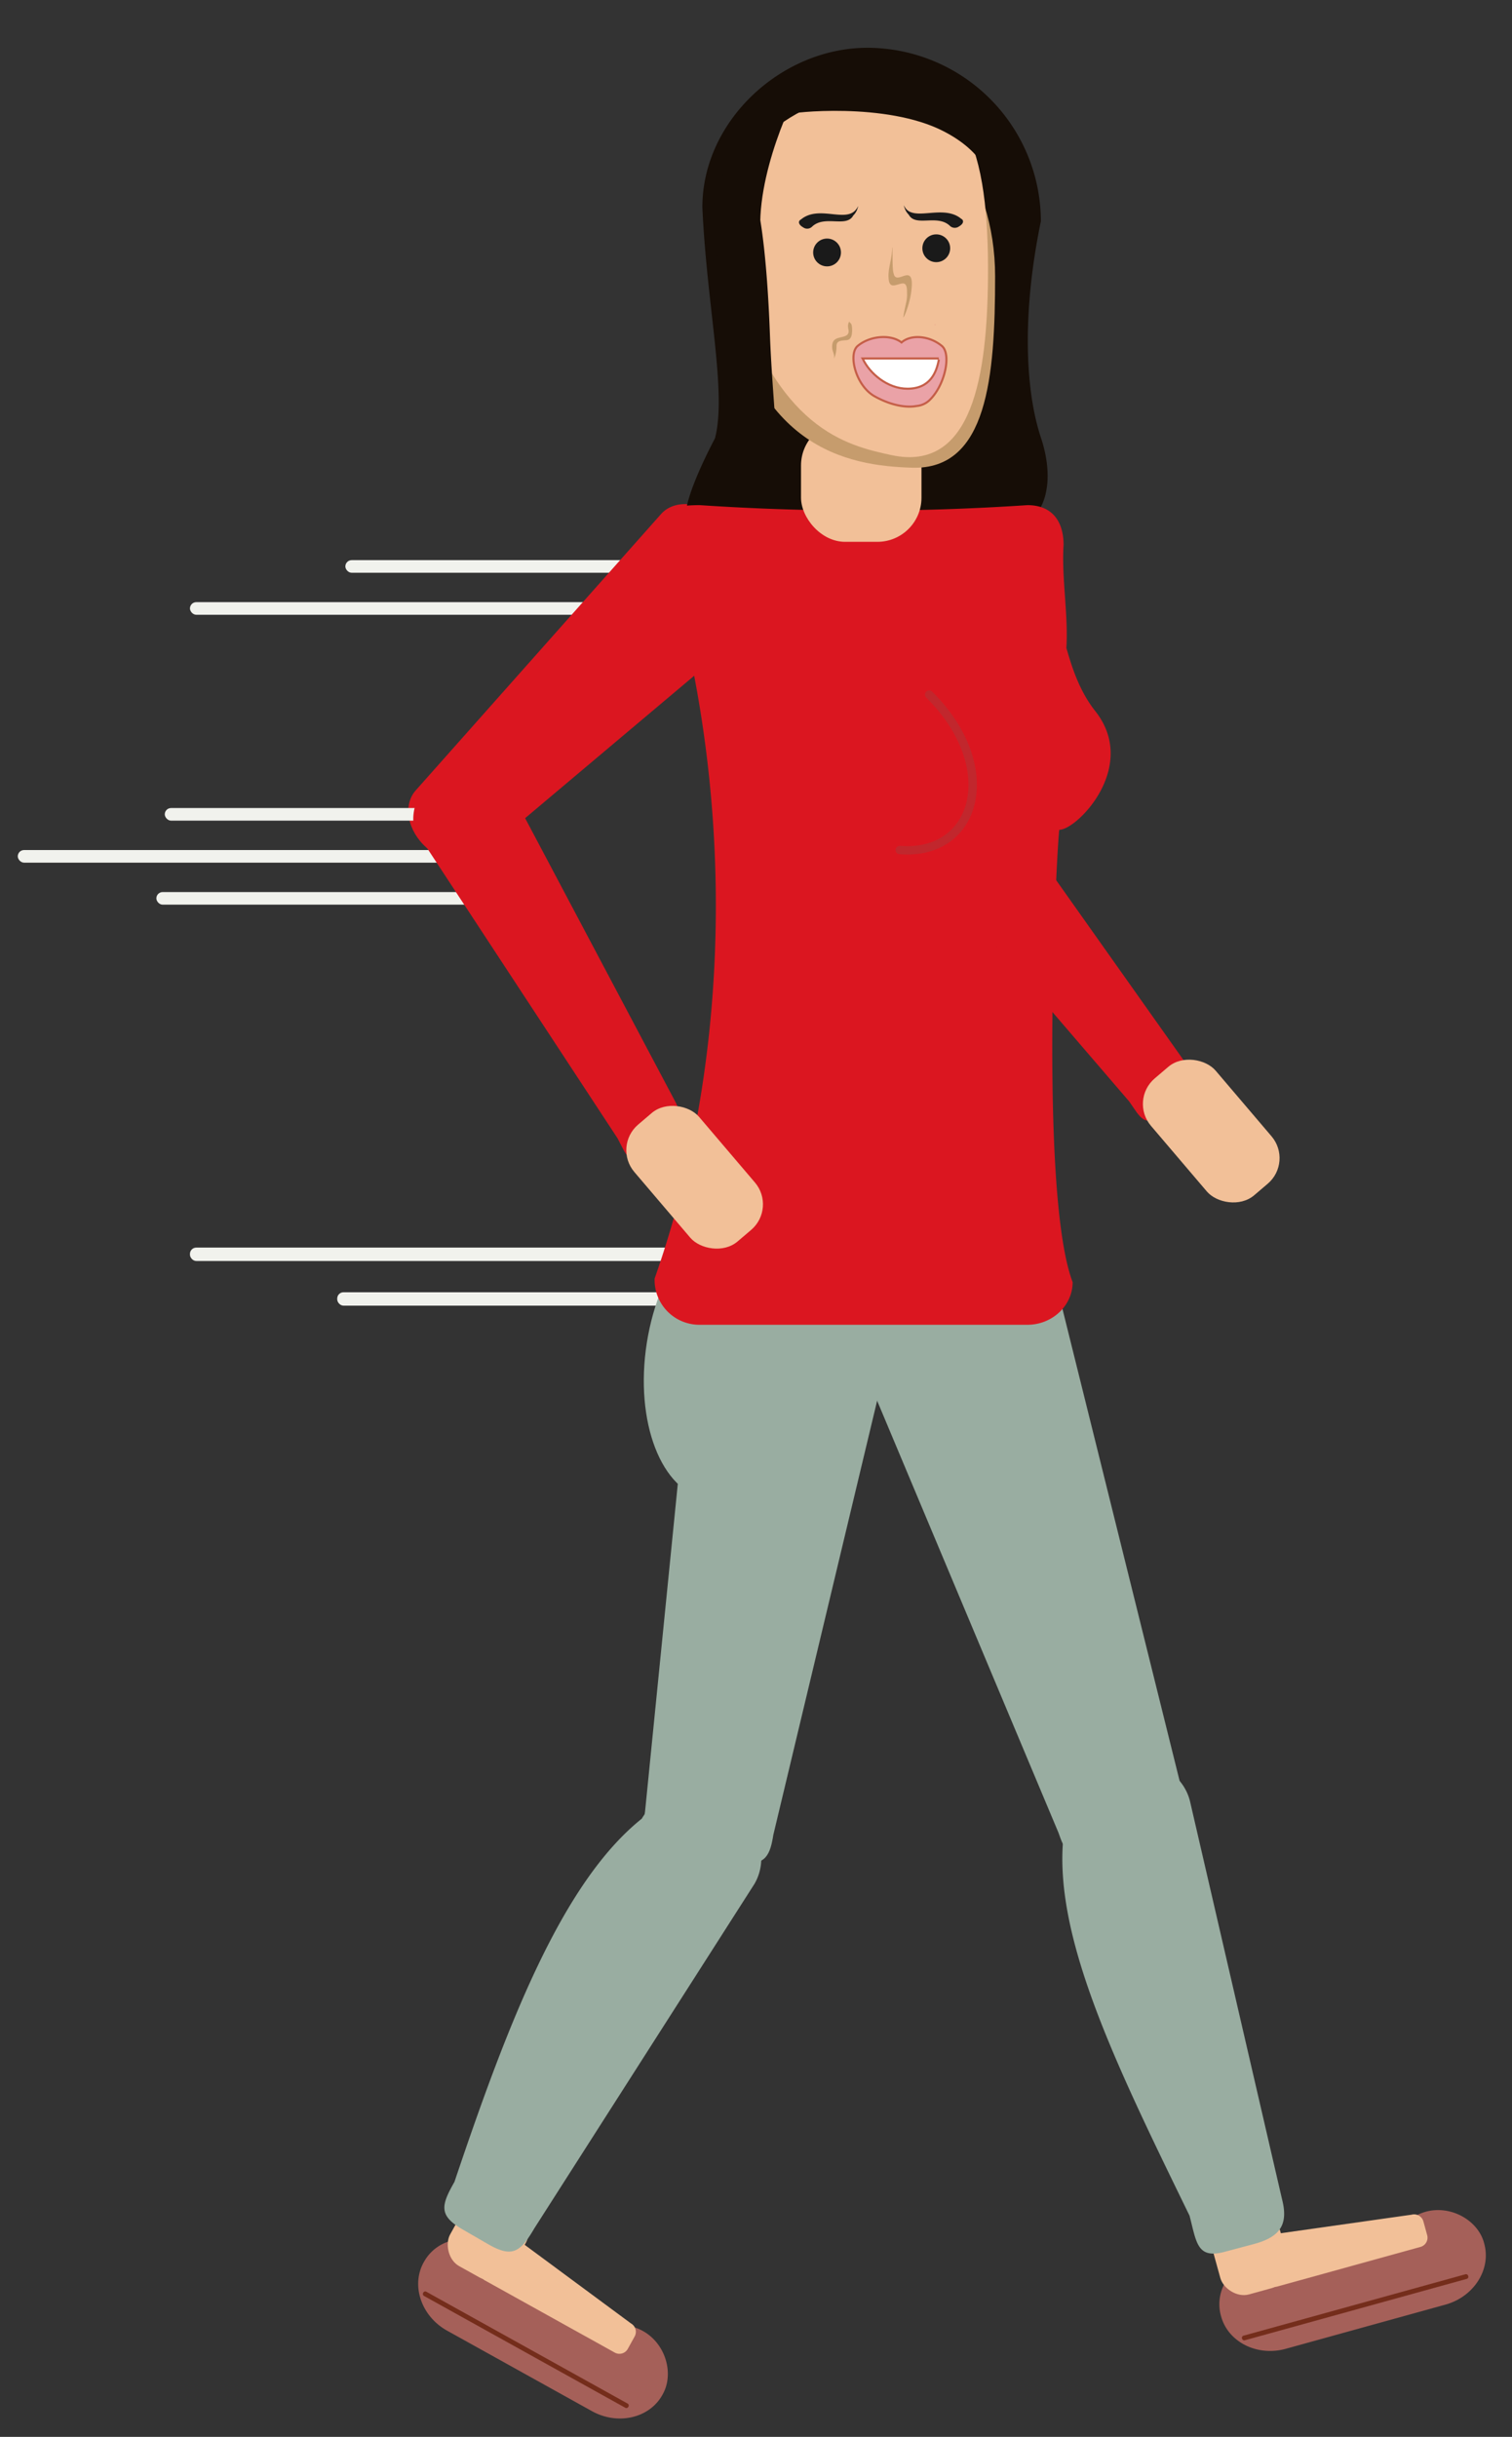 <svg id="Layer_1" data-name="Layer 1" xmlns="http://www.w3.org/2000/svg" width="360" height="580" viewBox="0 0 360 580"><rect x="0" y="0" width="360" height="580" fill="#333333" stroke="none"/><defs><style>.cls-1{fill:#f1f2ed;}.cls-2{fill:#db1620;}.cls-3{fill:#99ada1;}.cls-4{fill:#160d06;}.cls-5{fill:#f2c098;}.cls-6{fill:#c69c6d;}.cls-7{fill:#c12755;}.cls-8{fill:#1a1a1a;}.cls-9{fill:#eaa2a7;}.cls-10,.cls-9{stroke:#c55e48;stroke-width:0.5px;}.cls-10,.cls-11,.cls-9{stroke-miterlimit:10;}.cls-10{fill:#fff;}.cls-11{fill:none;stroke:#c1272d;stroke-linecap:round;stroke-width:2px;}.cls-12{fill:#a56059;}.cls-13{fill:#742d1b;}</style></defs><title>kvindeloebermstreger</title><rect class="cls-1" x="80.29" y="307.57" width="81.81" height="3.19" rx="1.5" ry="1.5"/><rect class="cls-1" x="45.23" y="296.94" width="116.88" height="3.19" rx="1.5" ry="1.5"/><rect class="cls-1" x="82.23" y="133.32" width="75" height="3" rx="1.5" ry="1.5"/><rect class="cls-1" x="45.23" y="143.32" width="110" height="3" rx="1.5" ry="1.5"/><path class="cls-2" d="M101.57,201.78h0c4.54,4,10.8,4.48,13.9,1l60.94-51.31c3.65-4.11-.55-24.12-5.09-28.15h0c-4.54-4-10.79-4.48-13.9-1L99,188.1C95.86,191.59,97,197.75,101.57,201.78Z"/><path class="cls-3" d="M277.81,435l-17.92,6.21c-5.38,1.86-6.55-1.22-7.87-5L204,321.86c-1.24-3.59,15.51-10.55,16.35-10.84l13.44-4.64c.34-.12,16.5-3.71,18.25,1.42l29.51,118.85C282.83,430.46,283.19,433.17,277.81,435Z"/><path class="cls-3" d="M176.77,443.28,158,440.33c-5.62-.89-5.14-4.61-4.42-9.14l14.06-140.62c.67-4.27,18.76-2.68,19.64-2.54l14,2.22c.35.06,16.27,4.75,15.28,10.86L184.13,436.7C183.41,441.23,182.39,444.16,176.77,443.28Z"/><ellipse class="cls-3" cx="173.75" cy="322.69" rx="34.51" ry="20" transform="translate(-172.05 444.08) rotate(-81.04)"/><path class="cls-4" d="M236.23,122.32l-71,3c-6.48.22,5-20.94,5-21,2.87-10.84-2-32-3-55,0-20.53,18.8-37.95,39.32-37.95h0a41.4,41.4,0,0,1,41.28,41.28c-4.67,22.61-3.6,40.67,0,51.49C253,119.61,244.76,129.52,236.23,122.32Z"/><path class="cls-2" d="M252.23,197.5c4.21,0,19-15.06,8.54-28.26-4.15-5.24-5.84-11.58-6.87-15,.49-8-1.17-16.62-.67-24.54,0-5.58-2.69-9.47-8.61-9.47a587.2,587.2,0,0,1-78,0c-5.92,0-10.35,1-10.35,5.7,19.22,58.35,18.7,124.13-.41,178.38a10.66,10.66,0,0,0,10.76,11h78c5.92,0,10.77-4.56,10.77-10.14C247.13,283.37,251.84,197.5,252.23,197.5Z"/><rect class="cls-5" x="190.72" y="100.28" width="28.68" height="28.68" rx="10.5" ry="10.5"/><path class="cls-6" d="M236.93,65.75c0,24-1.85,46.07-19.7,45.57-15.56-.45-38.71-4.6-45-45.57-4-25.85,28.62-43.7,32.34-43.56C222.43,22.88,236.93,41.69,236.93,65.75Z"/><path class="cls-5" d="M235.23,66.27c-.21,22.79-3.61,46.24-23,42.05-10.7-2.32-27.55-6.12-38-42-8.7-29.9,16-41.95,31-44.95C230.13,16.33,235.52,36.08,235.23,66.27Z"/><path class="cls-7" d="M222.76,77.29l-.19.07v-.07"/><circle class="cls-8" cx="222.92" cy="59.09" r="3.31"/><circle class="cls-8" cx="196.92" cy="60.09" r="3.31"/><path class="cls-8" d="M203.16,51.29c-1.62,3-6.78-.18-9.78,2.63a1.66,1.66,0,0,1-2.19.17h0c-1.06-.6-1.26-1.44-.5-1.84,4.37-3.64,11,1.1,13.35-2.7.37-.56.4-.67.15,0h0A4,4,0,0,1,203.16,51.29Z"/><path class="cls-8" d="M216.37,51.1c1.62,3,6.77-.18,9.77,2.63a1.68,1.68,0,0,0,2.2.16h0c1.06-.59,1.26-1.43.5-1.83-4.23-3.52-11.24.78-13.36-2.7-.37-.57-.39-.68-.14,0h0A4.08,4.08,0,0,0,216.37,51.1Z"/><path class="cls-2" d="M277.32,265.11h0c4.95-3.51,6.8-9.5,4.1-13.32L230.58,180c-3.18-4.48-9-4.06-13.92-.55h0c-5,3.5-7.51,12.53-4.81,16.34l57,66.36C271.53,265.93,272.36,268.62,277.32,265.11Z"/><path class="cls-6" d="M215.05,75.57c.63-3.89,1-3.86.9-6.08.06-2.52-1-2.12-2.14-1.78s-2.19.65-2.25-1.72c-.19-2,1-5,.83-7.11.27,0-.07,4.78.37,6.18.33,1.68,1.64.81,2.7.53s1.92,0,1.57,3.23C216.81,71.75,215.34,75.51,215.05,75.57Z"/><path class="cls-6" d="M202,78.37c.3,1.44-.67,1.64-1.86,1.93-1,.23-1.89.48-2,1.94s.62,1.77.45,3.13a7.73,7.73,0,0,0,.58-3c0-1.31,1.1-1.3,2.34-1.4.85-.07,1.41-.62,1.37-2.58s-.63-1.27-.62-1.89C202.12,76.63,201.75,77.16,202,78.37Z"/><path class="cls-4" d="M208.37,17.75c15.15-2.57,29.07,20.93,27.86,24.57-.9,2.7.36-4.93-11.53-11.06C211,24.18,188,26.77,187.81,27.2,186.77,29.85,195.18,20,208.37,17.75Z"/><path class="cls-9" d="M224.23,82.32c-2.95-2.44-7.34-2.79-9.58-.81-2.54-2-7.47-1.63-10.42.81-2.36,1.94-.51,9.46,4,12,4.16,2.33,7.84,2.74,10,2.31a5.1,5.1,0,0,0,3-1.31C225,91.78,226.59,84.26,224.23,82.32Z"/><path class="cls-10" d="M223.54,85.58c-.54,2.94-2,6.94-7.48,6.94-4.77,0-9-3.65-10.62-7.09l-.06-.11h18.16"/><path class="cls-11" d="M221.23,165.32c17.35,17.18,11.47,38.47-7,37"/><rect class="cls-1" x="39.23" y="192.32" width="77" height="3" rx="1.5" ry="1.5"/><rect class="cls-1" x="37.23" y="212.32" width="77" height="3" rx="1.5" ry="1.5"/><rect class="cls-1" x="4.23" y="202.32" width="110" height="3" rx="1.5" ry="1.5"/><path class="cls-2" d="M155.07,275h0c5.36-2.84,8-8.55,5.77-12.68l-41.2-77.76c-2.58-4.86-8.37-5.18-13.74-2.34h0c-5.36,2.85-9.05,11.47-6.86,15.6l48,73.12C149.22,275,149.7,277.81,155.07,275Z"/><path class="cls-12" d="M344.14,548.53l-38,10.51c-6.78,1.88-13.7-1.58-15.39-7.68l-.06-.21a10.35,10.35,0,0,1,9.65-13.07l37-10.83c6.38-3.31,14.33.47,16,6.57l.05.21C355.08,540.13,350.92,546.66,344.14,548.53Z"/><rect class="cls-13" x="294.73" y="548.57" width="55.88" height="1.14" rx="0.5" ry="0.5" transform="translate(-134.73 105.9) rotate(-15.46)"/><rect class="cls-5" x="289.33" y="527.41" width="16.72" height="18.25" rx="5.57" ry="5.57" transform="translate(-132.27 98.78) rotate(-15.46)"/><path class="cls-5" d="M338.22,534.79l-34.07,9.42a2.27,2.27,0,0,1-2.8-1.59l-.92-3.3c-.33-1.21-.83-6.86.38-7.2l35.28-5a2.29,2.29,0,0,1,2.81,1.59l.91,3.3A2.29,2.29,0,0,1,338.22,534.79Z"/><path class="cls-12" d="M140.94,573.88l-34.47-19.15c-6.15-3.41-8.66-10.73-5.59-16.27l.11-.19a10.34,10.34,0,0,1,16-2.55l34,18.2c6.88,2.11,9.89,10.38,6.82,15.91l-.11.2C154.63,575.56,147.08,577.29,140.94,573.88Z"/><rect class="cls-13" x="97.26" y="558.7" width="55.88" height="1.14" rx="0.5" ry="0.5" transform="translate(287.31 9.56) rotate(29.05)"/><rect class="cls-5" x="107.86" y="523.63" width="16.72" height="18.25" rx="5.57" ry="5.57" transform="translate(273.31 10.59) rotate(29.05)"/><path class="cls-5" d="M146.35,559.93l-30.9-17.17a2.28,2.28,0,0,1-.89-3.1l1.66-3c.61-1.1,4.22-5.48,5.32-4.87L150.23,553a2.29,2.29,0,0,1,.88,3.1l-1.66,3A2.28,2.28,0,0,1,146.35,559.93Z"/><rect class="cls-5" x="278.26" y="250.96" width="20.24" height="36.53" rx="8" ry="8" transform="translate(-105.72 251.22) rotate(-40.42)"/><rect class="cls-5" x="155.26" y="261.96" width="20.24" height="36.53" rx="8" ry="8" transform="translate(-142.21 174.09) rotate(-40.42)"/><path class="cls-3" d="M116.26,534.16l-6.06-3.5c-5.72-3.3-5.27-5.63-2-11.34C121,481.25,133.91,448,152.81,432.86a12,12,0,0,1,16.39-4.39l6.06,3.5a12,12,0,0,1,4.39,16.39l-52.42,82C123.93,536,122,537.46,116.26,534.16Z"/><path class="cls-3" d="M298.2,534.2,291.42,536c-6.39,1.65-6.54-2.24-8.19-8.63-17.59-36.08-32.82-67-29.94-91a12,12,0,0,1,8.62-14.62l6.78-1.75a12,12,0,0,1,14.62,8.62l21.92,94.75C306.88,529.71,304.59,532.55,298.2,534.2Z"/><path class="cls-4" d="M174.23,37.32c-6.1,11.9-6.89,23.33-4.35,24.63s13,8.64,11.35-4.63c-1.87-15.33,8.54-36,9-36C193.08,21.26,180.34,25.41,174.23,37.32Z"/><path class="cls-4" d="M171.05,82.51c2.88,17.15,9.61,29.9,12.42,29.43S184,97.41,183.33,80c-1.18-32.67-5.51-48.81-10.31-30.21A72.77,72.77,0,0,0,171.05,82.51Z"/></svg>
